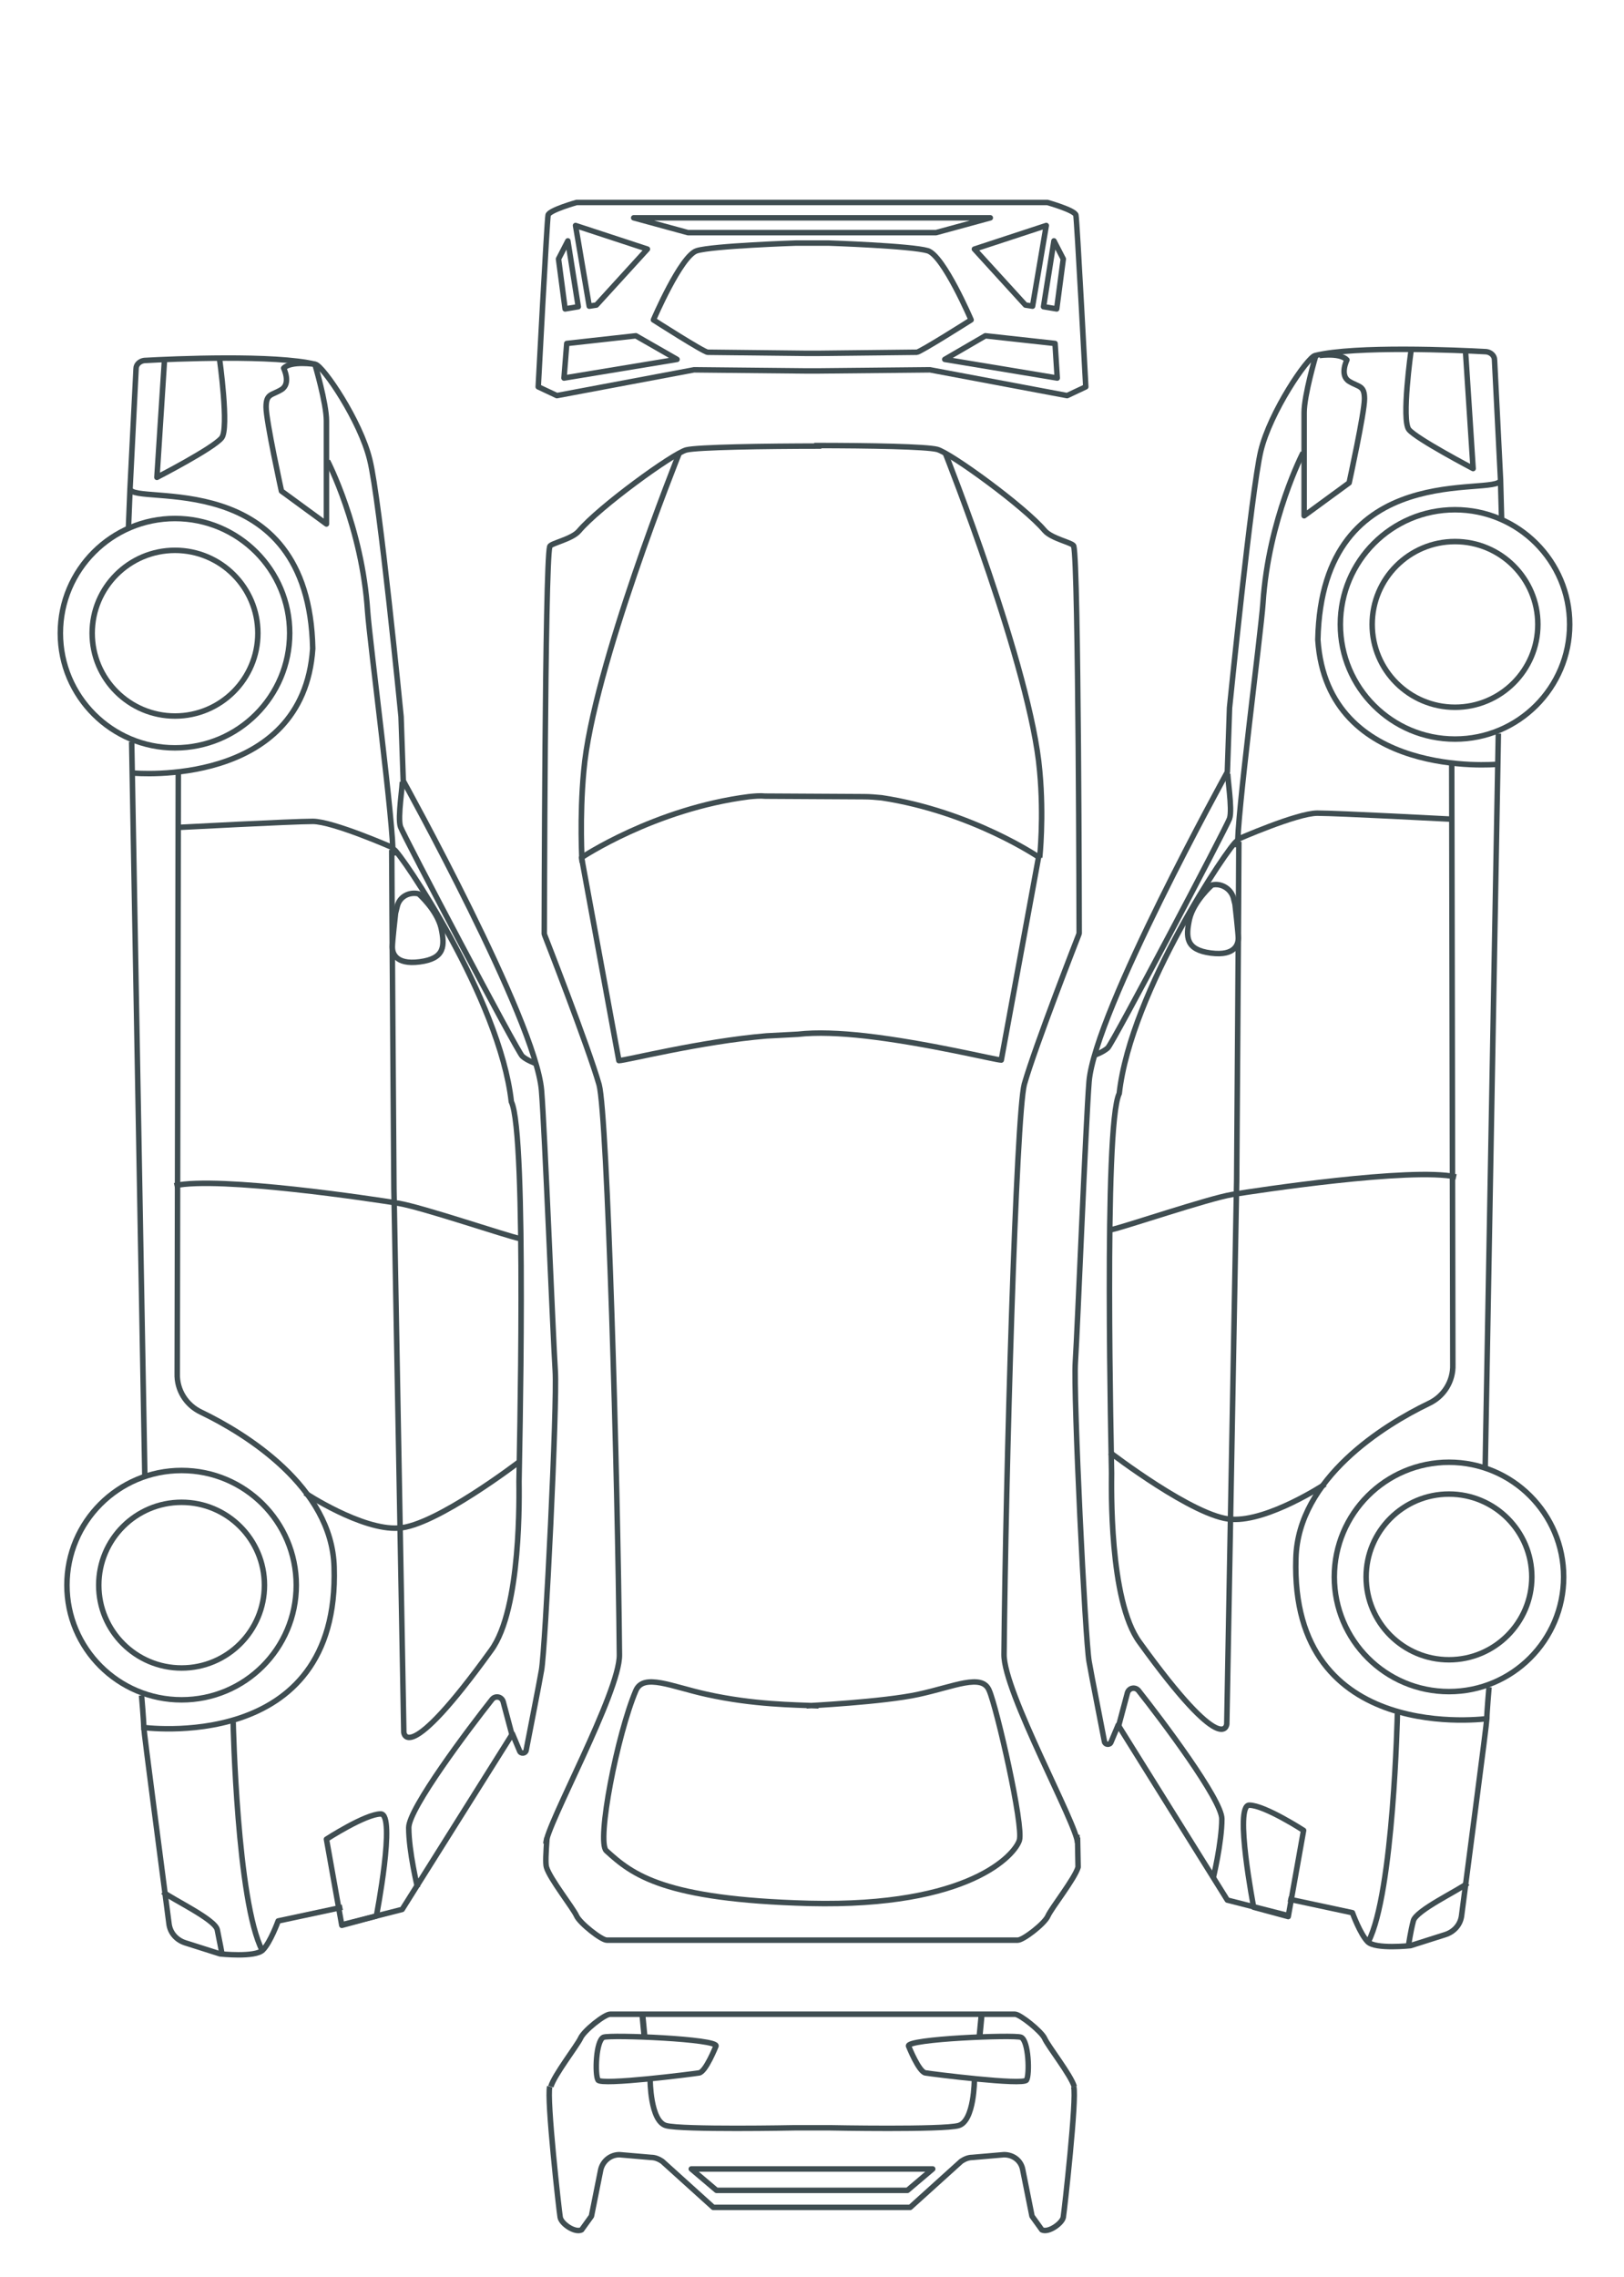 <?xml version="1.0" encoding="utf-8"?>
<!-- Generator: Adobe Illustrator 21.0.0, SVG Export Plug-In . SVG Version: 6.00 Build 0)  -->
<svg version="1.1" id="Слой_3" xmlns="http://www.w3.org/2000/svg" xmlns:xlink="http://www.w3.org/1999/xlink" x="0px" y="0px"
	 viewBox="0 0 296 415" style="enable-background:new 0 0 296 415;" xml:space="preserve">
<style type="text/css">
	.st0{fill:none;stroke:#3F4D51;stroke-linejoin:round;stroke-miterlimit:10;}
</style>
<g>
	<g>
		<ellipse class="st0" cx="265.2" cy="113.8" rx="15.1" ry="15.1"/>
		<ellipse class="st0" cx="265.2" cy="113.8" rx="20.9" ry="20.9"/>
		<ellipse class="st0" cx="264.1" cy="287.4" rx="15.1" ry="15.1"/>
		<ellipse class="st0" cx="264.1" cy="287.4" rx="20.9" ry="20.9"/>
		<path class="st0" d="M220.9,161.3c0,0-3.3,2.9-4.1,6.2c-0.7,3.3-0.7,5.6,3.9,6.2c4.6,0.6,5-1.8,5-2.7s-0.6-6.2-0.6-6.2l-0.3-1.2
			C224.3,161.9,222.5,160.9,220.9,161.3L220.9,161.3z"/>
		<path class="st0" d="M272.8,139.3c0,0-30.9,2.8-32.6-22.7c0.7-33.7,32.8-25.9,33.3-29.1l-1.1-21.9c0-0.8-0.7-1.4-1.5-1.5
			c-5.3-0.3-23.9-1.1-31.2,0.7c-1.4,0.3-8.2,10.3-9.9,17.4s-5.7,46.8-5.7,46.8l-0.4,11.7c0,0-24.1,43.6-25.2,56.4
			c-0.6,7.4-2.1,45-2.5,51.1c-0.4,6,1.8,50.7,2.5,54.6c0.5,2.9,2.1,10.9,2.8,14.6c0.1,0.6,1,0.7,1.2,0.1l1.3-3.1l19.9,31.9l11,2.8"
			/>
		<line class="st0" x1="273.1" y1="133.7" x2="270.7" y2="267.5"/>
		<path class="st0" d="M225.4,153.3c-1.2,0.6-19.3,27.2-21.4,46c-2.9,5.8-1.4,67.1-1.4,69.2s-0.5,23.2,5.1,30.8
			c15.5,21.5,15.9,14.9,15.9,14.9l1.8-99c0,0,0.4-56,0.4-61.8"/>
		<path class="st0" d="M264.6,149.3c0,0-20.8-1.1-24.5-1.1s-14.6,4.8-14.6,4.8"/>
		<path class="st0" d="M264.6,139.3l0.2,109.4c0.1,3-1.6,5.8-4.4,7.1c-8.1,3.9-23.8,13.6-24.2,28.2c-1.1,34.4,35.1,29.2,35.1,29.2"
			/>
		<path class="st0" d="M234.8,349.3l-6.3-1.7c0,0-3.6-18.6-0.8-18.6s9.9,4.6,9.9,4.6L234.8,349.3z"/>
		<path class="st0" d="M271.4,307.5c0,0-0.4,4.6-0.4,5.7c0,0.9-3.5,27.3-4.6,35.9c-0.2,1.7-1.4,3-3,3.5l-6.3,2c0,0-6.4,0.7-7.8-0.7
			c-1.4-1.4-2.8-5.3-2.8-5.3l-11.7-2.5"/>
		<path class="st0" d="M202.6,224.1c2.1-0.4,17.7-5.7,22-6.4s32.6-5,40.8-3.2"/>
		<path class="st0" d="M202.3,264.7c0,0,15.5,11.9,22.2,12.2c6.7,0.4,17-6.4,17-6.4"/>
		<path class="st0" d="M221.1,342.4c0,0,1.6-6.6,1.6-10.9c0-3.5-11-18.1-15.2-23.4c-0.6-0.7-1.7-0.5-2,0.4l-1.6,6"/>
		<path class="st0" d="M254.7,312.3c0,0-0.7,32.7-5.3,41.6"/>
		<path class="st0" d="M257.2,63.8c0,0-1.8,12.8-0.4,14.5s11.7,7.1,11.7,7.1l-1.4-21.6"/>
		<path class="st0" d="M245.5,65.6c0,0-1.4,2.8,0.4,3.9c1.8,1.1,2.8,0.7,2.8,3.2s-2.8,15.3-2.8,15.3l-8.2,6c0,0,0-15.6,0-18.8
			c0-3.2,2.1-10.3,2.1-10.3S244.1,64.1,245.5,65.6z"/>
		<path class="st0" d="M237.5,82.5c0,0-6.3,12.1-7.3,27.4c-0.4,5.7-4.9,39.9-4.6,44.5"/>
		<path class="st0" d="M223.8,140.8c-0.2,0.4,0.9,6.7,0.3,8.4s-21.3,41-22.2,41.8s-2.4,1.3-2.4,1.3"/>
	</g>
	<path class="st0" d="M267.5,343.2c-1.6,1.3-9.5,5-9.9,6.9c-0.5,1.9-0.9,4.6-0.9,4.6"/>
	<line class="st0" x1="273.5" y1="87.6" x2="273.7" y2="95"/>
</g>
<g>
	<g>
		<ellipse class="st0" cx="31.9" cy="115.4" rx="15.1" ry="15.1"/>
		<ellipse class="st0" cx="31.9" cy="115.4" rx="20.9" ry="20.9"/>
		<ellipse class="st0" cx="33.1" cy="288.9" rx="15.1" ry="15.1"/>
		<ellipse class="st0" cx="33.1" cy="288.9" rx="20.9" ry="20.9"/>
		<path class="st0" d="M76.3,162.9c0,0,3.3,2.9,4.1,6.2c0.7,3.3,0.7,5.6-3.9,6.2c-4.6,0.6-5-1.8-5-2.7s0.6-6.2,0.6-6.2l0.3-1.2
			C72.8,163.4,74.6,162.5,76.3,162.9L76.3,162.9z"/>
		<path class="st0" d="M24.4,140.9c0,0,30.9,2.8,32.6-22.7c-0.7-33.7-32.8-25.9-33.3-29.1l1.1-21.9c0-0.8,0.7-1.4,1.5-1.5
			c5.3-0.3,23.9-1.1,31.2,0.7c1.4,0.3,8.2,10.3,9.9,17.4c1.8,7.1,5.7,46.8,5.7,46.8l0.4,11.7c0,0,24.1,43.6,25.2,56.4
			c0.6,7.4,2.1,45,2.5,51.1s-1.8,50.7-2.5,54.6c-0.5,2.9-2.1,10.9-2.8,14.6c-0.1,0.6-1,0.7-1.2,0.1l-1.3-3.1L73.3,348l-11,2.8"/>
		<line class="st0" x1="24" y1="135.2" x2="26.4" y2="269.1"/>
		<path class="st0" d="M71.8,154.8c1.2,0.6,19.3,27.2,21.4,46c2.9,5.8,1.4,67.1,1.4,69.2s0.5,23.2-5.1,30.8
			c-15.5,21.5-15.9,14.9-15.9,14.9l-1.8-99c0,0-0.4-56-0.4-61.8"/>
		<path class="st0" d="M32.5,150.8c0,0,20.8-1.1,24.5-1.1s14.6,4.8,14.6,4.8"/>
		<path class="st0" d="M32.5,140.9l-0.2,109.4c-0.1,3,1.6,5.8,4.4,7.1c8.1,3.9,23.8,13.6,24.2,28.2c1.1,34.4-35.1,29.2-35.1,29.2"/>
		<path class="st0" d="M62.3,350.9l6.3-1.7c0,0,3.6-18.6,0.8-18.6c-2.8,0-9.9,4.6-9.9,4.6L62.3,350.9z"/>
		<path class="st0" d="M25.8,309c0,0,0.4,4.6,0.4,5.7c0,0.9,3.5,27.3,4.6,35.9c0.2,1.7,1.4,3,3,3.5l6.3,2c0,0,6.4,0.7,7.8-0.7
			c1.4-1.4,2.8-5.3,2.8-5.3l11.7-2.5"/>
		<path class="st0" d="M94.6,225.7c-2.1-0.4-17.7-5.7-22-6.4s-32.6-5-40.8-3.2"/>
		<path class="st0" d="M94.8,266.3c0,0-15.5,11.9-22.2,12.2c-6.7,0.4-17-6.4-17-6.4"/>
		<path class="st0" d="M76.1,344c0,0-1.6-6.6-1.6-10.9c0-3.5,11-18.1,15.2-23.4c0.6-0.7,1.7-0.5,2,0.4l1.6,6"/>
		<path class="st0" d="M42.5,313.9c0,0,0.7,32.7,5.3,41.6"/>
		<path class="st0" d="M40,65.3c0,0,1.8,12.8,0.4,14.5C38.9,81.7,28.6,87,28.6,87L30,65.3"/>
		<path class="st0" d="M51.7,67.1c0,0,1.4,2.8-0.4,3.9c-1.8,1.1-2.8,0.7-2.8,3.2c0,2.5,2.8,15.3,2.8,15.3l8.2,6c0,0,0-15.6,0-18.8
			c0-3.2-2.1-10.3-2.1-10.3S53.1,65.7,51.7,67.1z"/>
		<path class="st0" d="M59.7,84c0,0,6.3,12.1,7.3,27.4c0.4,5.7,4.9,39.9,4.6,44.5"/>
		<path class="st0" d="M73.3,142.3c0.2,0.4-0.9,6.7-0.3,8.4s21.3,41,22.2,41.8s2.4,1.3,2.4,1.3"/>
	</g>
	<path class="st0" d="M29.7,344.8c1.6,1.3,9.5,5,9.9,6.9s0.9,4.6,0.9,4.6"/>
	<line class="st0" x1="23.7" y1="89.1" x2="23.4" y2="96.5"/>
</g>
<g>
	<polygon class="st0" points="118,45.4 108.7,55.6 107.4,55.8 104.9,41.1 	"/>
	<polygon class="st0" points="123.4,65.5 115.9,61.2 103.3,62.6 102.8,68.9 	"/>
	<polygon class="st0" points="105.4,55.9 103.5,43.9 101.8,47.2 103,56.3 	"/>
	<polygon class="st0" points="177.6,45.4 186.9,55.6 188.2,55.8 190.7,41.1 	"/>
	<polygon class="st0" points="172.2,65.5 179.6,61.2 192.3,62.6 192.7,68.9 	"/>
	<path class="st0" d="M151,44.3c0,0,15.1,0.5,18.1,1.4c2.9,0.9,7.9,12.6,7.9,12.6s-9.3,5.9-9.9,5.9c-0.7,0-18.1,0.2-18.1,0.2h-1.9
		c0,0-17.4-0.2-18.1-0.2c-0.7,0-9.9-5.9-9.9-5.9s5-11.7,7.9-12.6c2.9-0.9,18.1-1.4,18.1-1.4H151z"/>
	<polygon class="st0" points="115.5,39.7 145.7,39.7 150.3,39.7 180.5,39.7 170.6,42.4 149.6,42.4 146.4,42.4 125.4,42.4 	"/>
	<path class="st0" d="M190.9,36.9c0,0,5,1.4,5.2,2.3c0.2,0.9,1.8,31.3,1.8,31.3l-3.4,1.6l-25-4.7l-20.1,0.2h-2.8l-20.1-0.2l-25,4.7
		l-3.4-1.6c0,0,1.6-30.4,1.8-31.3s5.2-2.3,5.2-2.3H190.9z"/>
	<polygon class="st0" points="190.2,55.9 192.1,43.9 193.8,47.2 192.6,56.3 	"/>
</g>
<g>
	<g>
		<path class="st0" d="M172.3,82.6c0,0,15.6,39.3,17.2,57.9c0.8,8.5,0,15.8,0,15.8"/>
		<path class="st0" d="M148.4,81.2c10.4,0,20.4,0.2,22.4,0.7c2.4,0.6,15.9,10.4,19.6,14.8c1.3,1.5,5.1,2.2,5.3,2.8
			c0.9,3.2,1,70.6,1,70.6l-0.1,0.3c0,0-7.9,20.2-9.9,27.2c-1.5,5.6-3.4,70.9-3.7,103.9c-0.1,6.8,13.4,31.2,13.4,34.4"/>
	</g>
	<g>
		<path class="st0" d="M123.8,82.6c0,0-15.8,39.3-17.4,57.9c-0.8,8.5-0.3,16.7-0.3,16.7"/>
		<path class="st0" d="M149.7,81.3c-10.4,0-22.6,0.2-24.6,0.7c-2.4,0.6-15.9,10.4-19.6,14.8c-1.3,1.5-5.1,2.2-5.3,2.8
			c-0.9,3.2-1,70.6-1,70.6l0.1,0.3c0,0,7.9,20.2,9.9,27.2c1.5,5.6,3.4,70.9,3.7,103.9c0.1,6.8-13.4,31.2-13.4,34.4"/>
	</g>
	<path class="st0" d="M139.7,188.8c-11.9,1-25.7,4.5-26.9,4.5l-6.8-37c0,0,13.3-8.9,30.5-11.1c1-0.1,2-0.2,3-0.1l18,0.1
		c1.1,0,2.1,0.1,3.2,0.2c16.4,2.5,28.6,10.8,28.6,10.8l-6.8,37c-1,0-13.4-3.1-24.8-4.4c-4.5-0.5-8.8-0.7-12.3-0.3L139.7,188.8z"/>
	<path class="st0" d="M147,310.9c0,0,14-0.7,20.4-2.1c6.5-1.4,11.6-3.9,12.9-0.7c1.4,3.2,6.3,24.7,5.5,27.3
		c-0.8,2.6-9,12.2-38.3,11.5c-26.5-0.7-32.2-5.2-37-9.6c-1.8-1.7,2-21.2,5.4-29.2c1.4-3.2,6.5-0.7,12.9,0.7
		c8.6,1.9,15.8,1.9,20.4,2.1"/>
	<path class="st0" d="M196.8,334.9h-0.4l0.1,5.4c-0.6,2.1-4.9,7.5-5.5,8.9c-0.6,1.4-4.5,4.4-5.5,4.4h-6.1c-10.4,0-30.2,0-30.2,0
		h-2.3c0,0-19.9,0-30.2,0h-6.1c-1,0-4.9-3.1-5.5-4.4c-0.6-1.4-4.9-6.8-5.5-8.9c-0.2-0.6-0.1-2.7,0.1-5.4"/>
</g>
<g>
	<path class="st0" d="M165.6,372.9c0,0,1.9,4.8,3.1,4.9c1.2,0.2,17.8,2.3,18.4,1.3s0.4-7.2-1-7.8
		C184.8,370.8,165.2,371.6,165.6,372.9z"/>
	<line class="st0" x1="179" y1="366.8" x2="178.6" y2="371"/>
	<path class="st0" d="M195.8,380.3c-0.6-2.1-4.8-7.4-5.4-8.8c-0.6-1.3-4.5-4.4-5.4-4.4c-1,0-35.8,0-35.8,0h-2.2c0,0-34.8,0-35.8,0
		c-1,0-4.8,3-5.4,4.4c-0.6,1.3-4.8,6.7-5.4,8.8"/>
	<path class="st0" d="M130.5,372.9c0,0-1.9,4.8-3.1,4.9c-1.2,0.2-17.8,2.3-18.4,1.3c-0.6-1-0.4-7.2,1-7.8
		C111.3,370.8,130.9,371.6,130.5,372.9z"/>
	<line class="st0" x1="117.1" y1="366.8" x2="117.5" y2="371"/>
	<path class="st0" d="M118.5,379c0,0,0,7.6,2.9,8.4c2.9,0.8,23.4,0.4,23.4,0.4h6.5c0,0,20.5,0.4,23.4-0.4c2.9-0.8,2.9-8.4,2.9-8.4"
		/>
	<g>
		<line class="st0" x1="117" y1="366.8" x2="117.4" y2="371"/>
		<path class="st0" d="M195.7,380.3c0.6,2.1-1.7,22.6-1.9,23.8c-0.2,1.1-2.7,2.9-3.9,2.3l-1.8-2.5l-1.7-8.5
			c-0.3-1.6-1.7-2.7-3.4-2.7l-5.8,0.5c-0.7,0-1.4,0.3-2,0.7l-9.3,8.4H130l-9.3-8.4c-0.6-0.4-1.3-0.7-2-0.7l-5.8-0.5
			c-1.6,0-3,1.1-3.4,2.7l-1.7,8.5l-1.8,2.5c-1.2,0.6-3.7-1.1-3.9-2.3c-0.2-1.1-2.5-21.7-1.9-23.8"/>
		<line class="st0" x1="178.9" y1="366.8" x2="178.5" y2="371"/>
	</g>
	<polygon class="st0" points="165.4,399.2 170,395.3 126,395.3 130.6,399.2 	"/>
</g>
</svg>

